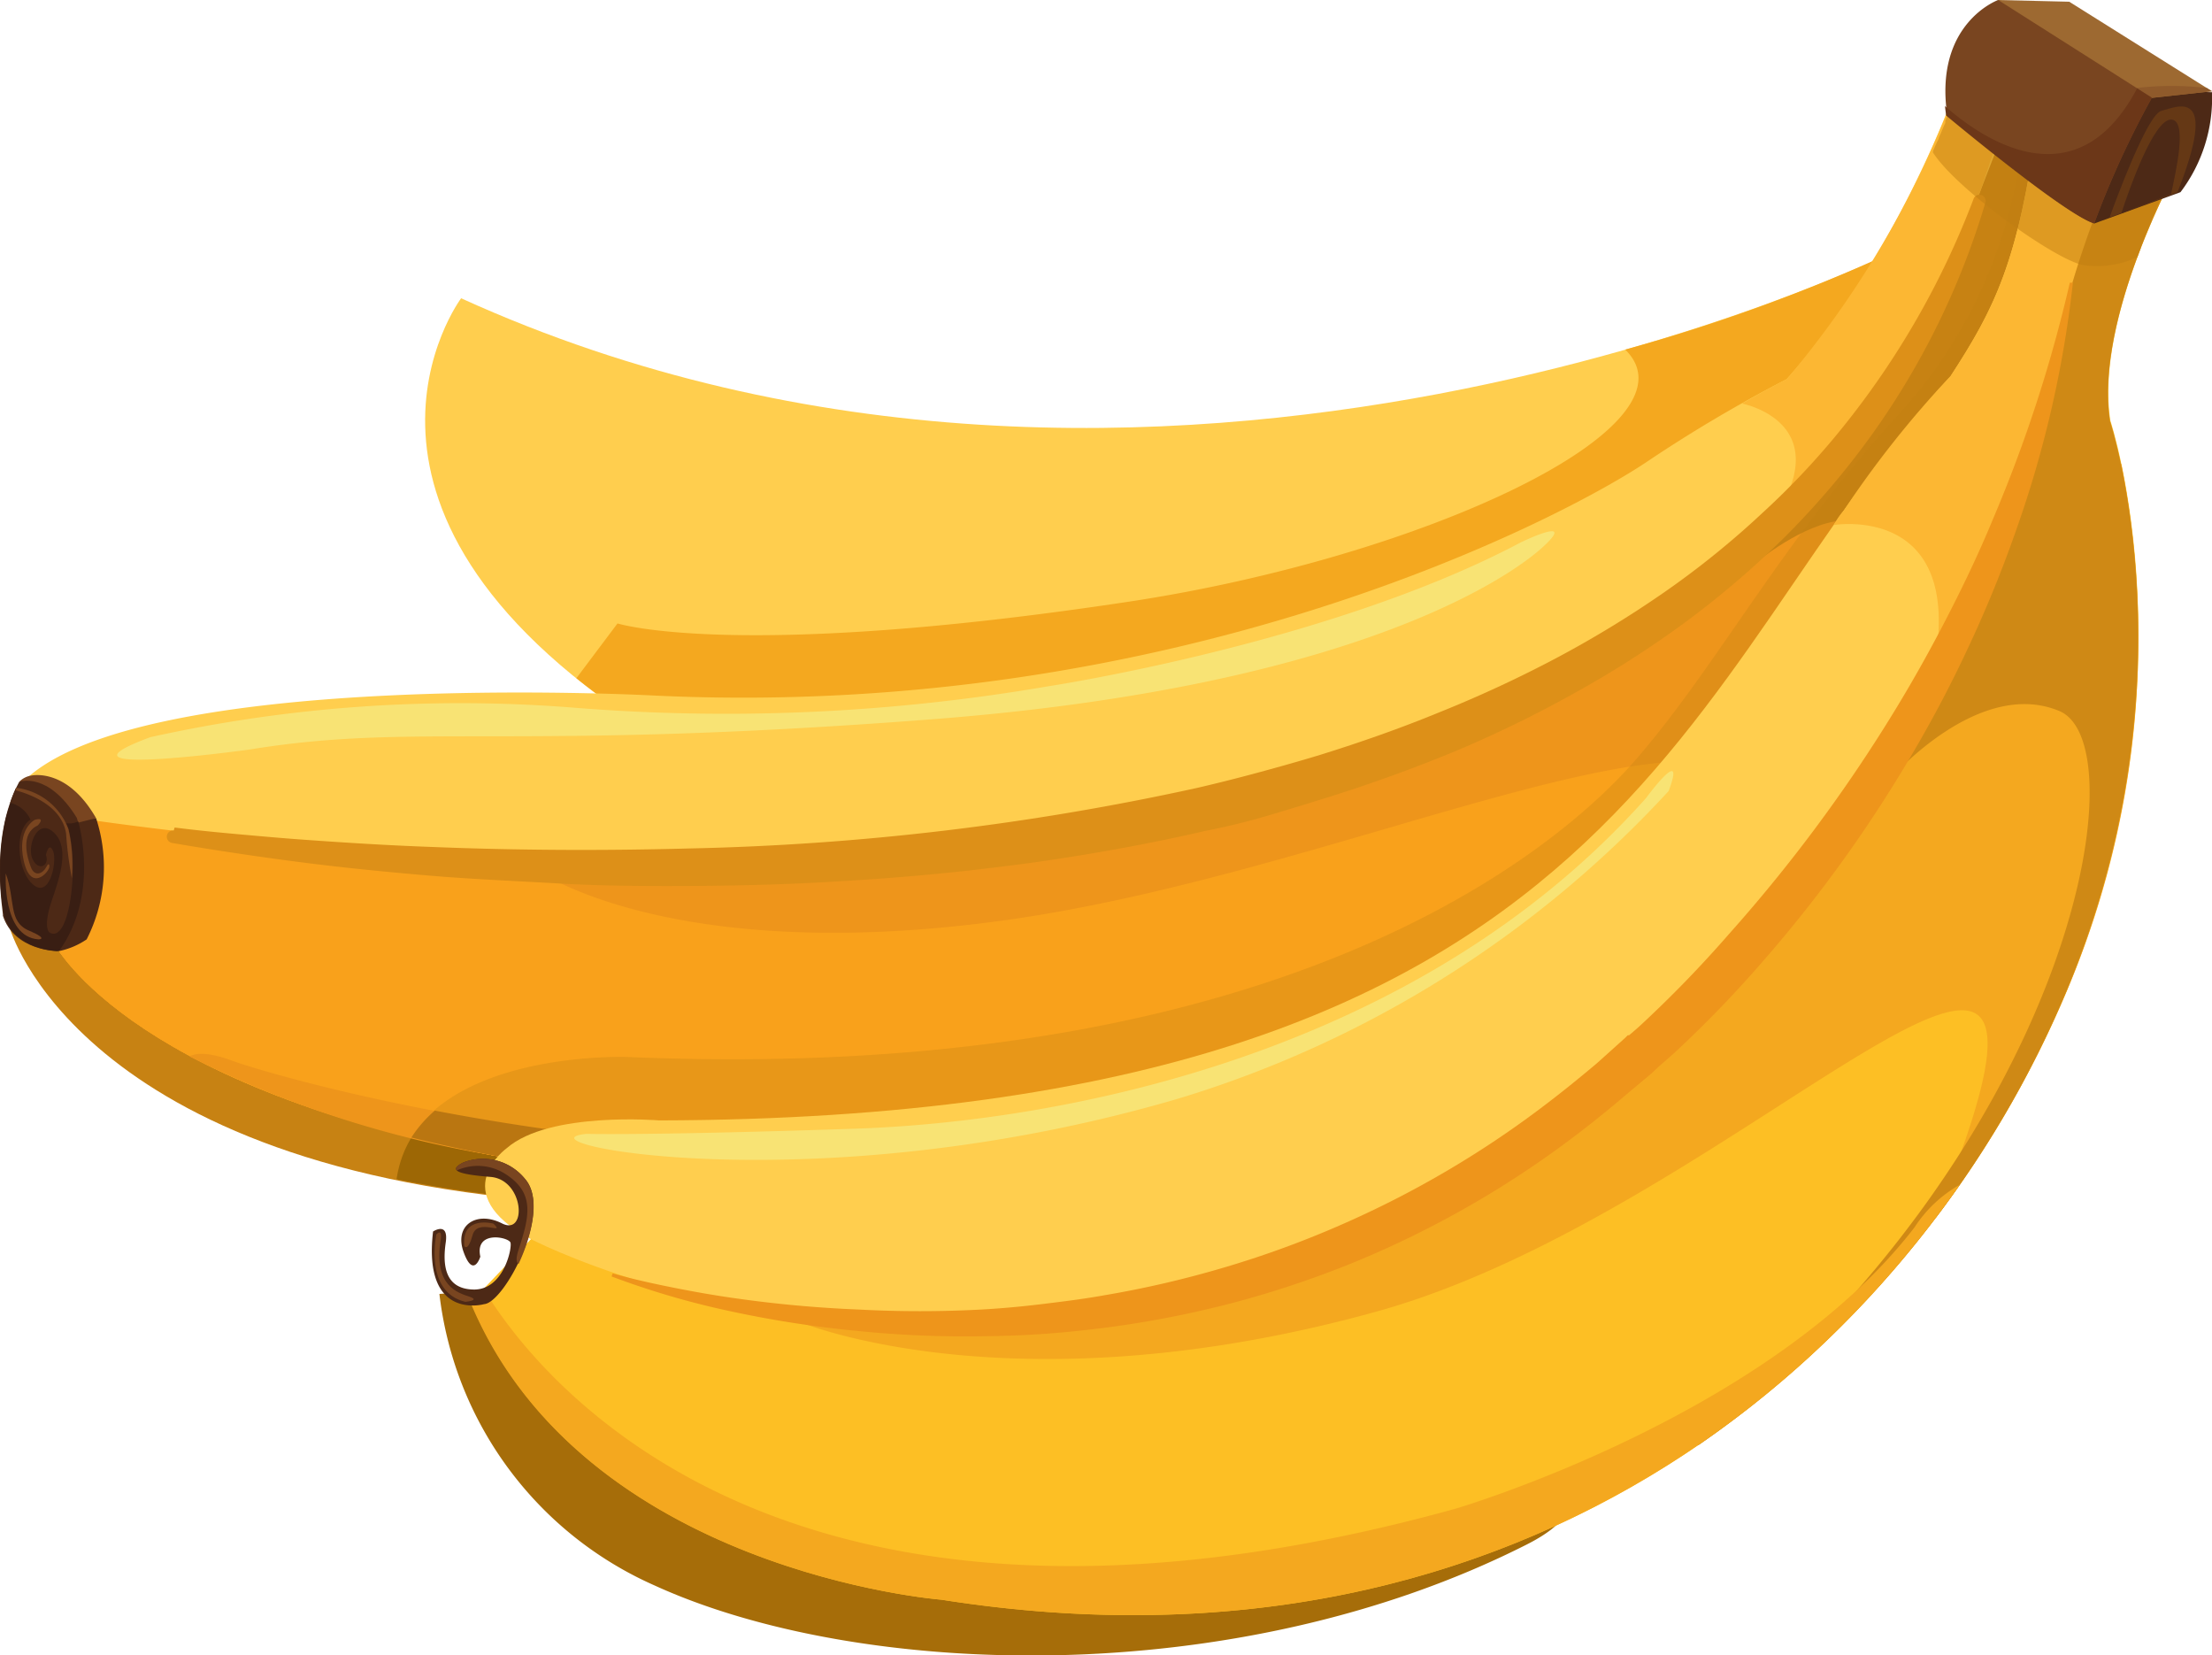 <svg xmlns="http://www.w3.org/2000/svg" viewBox="0 0 115.13 86.14"><defs><style>.cls-1{isolation:isolate;}.cls-2{fill:#ffce4e;}.cls-3{fill:#f4a81f;}.cls-4{fill:#c78213;}.cls-5{fill:#9d6705;}.cls-6{fill:#f9a11b;}.cls-7{fill:#ee951b;}.cls-19,.cls-8{fill:#c07f12;mix-blend-mode:multiply;}.cls-8{opacity:0.3;}.cls-9{fill:#fcb733;}.cls-10{fill:#4d2916;}.cls-11{fill:#794520;}.cls-12{fill:#391e13;}.cls-13{fill:#dd9018;}.cls-14{fill:#f8e374;}.cls-15{fill:#ba7611;}.cls-16{fill:#a66d09;}.cls-17{fill:#fdbf24;}.cls-18{fill:#cf8915;}.cls-19{opacity:0.5;}.cls-20{fill:#9d6931;}.cls-21{fill:#8f5a2b;}.cls-22{fill:#653815;}.cls-23{fill:#6c3718;}</style></defs><title>Asset 8</title><g class="cls-1"><g id="Layer_2" data-name="Layer 2"><g id="_30-Egg" data-name="30-Egg"><path class="cls-2" d="M98.5,13.12S60.26,32,24,15.52c0,0-8.4,11.22,10.38,22.86S97.45,42.69,98.5,13.12Z"/><path class="cls-3" d="M98.5,13.12a90.88,90.88,0,0,1-13.91,5.07c4.06,4-10.49,10.8-25.85,13.12-20.43,3.09-26.6,1.13-26.6,1.13L30,35.29a43.21,43.21,0,0,0,4.39,3.09C53.19,50,97.45,42.69,98.5,13.12Z"/><path class="cls-4" d="M.5,48.26S4,61,29.88,62.6s47.44-4.33,57.6-13.16S.5,48.26.5,48.26Z"/><path class="cls-5" d="M106.73,8.38l-1.56-.66a25,25,0,0,1-6.38,13.84c-6.14,6.69-9.34,12.93-13.62,17.9S66.35,56.44,32.64,55c0,0-11-.4-12,6.36a67,67,0,0,0,9.29,1.2c25.89,1.63,47.44-4.33,57.6-13.16l.25-.25a33.21,33.21,0,0,0,6.67-7s6.35-8.5,5.48-17.43C99.88,24.77,104.78,13.09,106.73,8.38Z"/><path class="cls-6" d="M3.77,41.41s.66,6.21-1.06,7.5c0,0,3.52,7.47,22.84,11.19S80.78,61.67,94.4,42.2c0,0,6.35-8.5,5.48-17.43,0,0,4.9-11.68,6.85-16.39l-3.64-1.54s-4.65,14.75-13,21.47S53.29,44.17,30.78,41,3.77,41.41,3.77,41.41Z"/><path class="cls-7" d="M92.83,25.73a24.25,24.25,0,0,1-2.7,2.58C87.39,30.52,82.47,33,76.3,35.2,54.38,46.42,28,45.31,28,45.31s7,4.95,24.19,2.59,40.53-13.34,40.14-6.75a10.47,10.47,0,0,0,.3,3.32c.62-.73,1.2-1.48,1.75-2.27,0,0,6.35-8.5,5.48-17.43l.94-2.25A36,36,0,0,0,92.83,25.73Z"/><path class="cls-6" d="M3.77,41.41s.66,6.21-1.06,7.5c0,0,3.52,7.47,22.84,11.19S80.78,61.67,94.4,42.2c0,0,6.35-8.5,5.48-17.43,0,0,4.9-11.68,6.85-16.39l-3.64-1.54s-4.65,14.75-13,21.47S53.29,44.17,30.78,41,3.77,41.41,3.77,41.41Z"/><path class="cls-6" d="M3.77,41.41s.66,6.21-1.06,7.5c0,0,3.52,7.47,22.84,11.19S80.78,61.67,94.4,42.2c0,0,6.35-8.5,5.48-17.43,0,0,4.9-11.68,6.85-16.39l-3.64-1.54s-4.65,14.75-13,21.47S53.29,44.17,30.78,41,3.77,41.41,3.77,41.41Z"/><path class="cls-6" d="M3.77,41.41s.66,6.21-1.06,7.5c0,0,3.52,7.47,22.84,11.19S80.78,61.67,94.4,42.2c0,0,6.35-8.5,5.48-17.43,0,0,4.9-11.68,6.85-16.39l-3.64-1.54s-4.65,14.75-13,21.47S53.29,44.17,30.78,41,3.77,41.41,3.77,41.41Z"/><path class="cls-7" d="M92.83,25.73a24.25,24.25,0,0,1-2.7,2.58C87.39,30.52,82.47,33,76.3,35.2,54.38,46.42,28,45.31,28,45.31s7,4.95,24.19,2.59,36.09-12,40.14-6.75a3,3,0,0,1,.3,3.32c.62-.73,1.2-1.48,1.75-2.27,0,0,6.35-8.5,5.48-17.43l.94-2.25A36,36,0,0,0,92.83,25.73Z"/><path class="cls-4" d="M101,24.27s4.57-10.92,5.76-15.89l-3.64-1.54S98.88,20.17,91.33,27.26c0,1.28,0,2.06,0,2.06S101.54,20.8,97.4,37C98.9,33.72,101.41,28.79,101,24.27Z"/><path class="cls-8" d="M101,24.27s4-9.55,5.76-15.89l-1.56-.66a25,25,0,0,1-6.38,13.84c-6.14,6.69-9.34,12.93-13.62,17.9S66.35,56.44,32.64,55c0,0-8.42-.31-11.23,4.15,1.29.32,2.67.63,4.14.91,16.76,3.24,46,2,62.36-11.06l.64-.52.3-.25.59-.52.31-.28L90.3,47l.31-.3c.18-.17.35-.35.52-.52l.31-.32.5-.54.29-.32.49-.57c.09-.11.18-.21.27-.33s.34-.41.5-.62l.22-.29c.24-.31.47-.62.69-.94C94.4,42.2,101.67,31.29,101,24.27Z"/><path class="cls-2" d="M102.38,3s-3,9.63-9.39,16.73A73.05,73.05,0,0,0,85.76,24C81.55,26.85,61.41,37.51,34,36.19c0,0-27.46-1.48-33,4.7L4,42.56s40.13,6.26,64.41-1.84,28-17.43,28-17.43L103.05,10,104,7.55s3.73,3,4.19-2.5C108.15,5.05,104,5.35,102.38,3Z"/><path class="cls-9" d="M104.64,8.38c.44-2,.7-3.21.7-3.21L101.67,5A50.65,50.65,0,0,1,93,19.73s-.87.43-2.33,1.27h0s7.52,1.43-2.1,10.16h.1c6.4-4.48,7.74-7.88,7.74-7.88l4-6.95,2.14-4.82,1.27-3.79A2.88,2.88,0,0,0,104.64,8.38Z"/><path class="cls-10" d="M3.07,49.49a4,4,0,0,0,1.44-.61A8.25,8.25,0,0,0,5,42.57H3.3Z"/><path class="cls-11" d="M1,40.68a1.1,1.1,0,0,1,.61-.32S3.47,39.9,5,42.57l-1.11.28S2.07,40.65,1,40.68Z"/><path class="cls-10" d="M1,40.68s1.5-.56,3,1.88c0,0,1.23,3.89-1,6.93,0,0-2.25,0-2.85-1.84C.22,47.65-.63,43.7,1,40.68Z"/><path class="cls-12" d="M.81,41.1h0A12.93,12.93,0,0,0,.3,42.58a12.81,12.81,0,0,0-.08,5.07c.6,1.86,2.85,1.84,2.85,1.84,1.92-2.65,1.22-6,1-6.75C3.71,42.91,2.87,43.15.81,41.1Z"/><path class="cls-13" d="M9.09,43.06c1.1.14,2.21.25,3.33.35s2.22.2,3.34.28c2.23.16,4.46.3,6.7.38,4.46.18,8.93.2,13.38.08A136.5,136.5,0,0,0,62.3,41c1.08-.25,2.15-.52,3.22-.81s2.14-.59,3.19-.91c2.12-.66,4.2-1.39,6.24-2.23a64.05,64.05,0,0,0,6-2.78,55.76,55.76,0,0,0,5.64-3.43,45.31,45.31,0,0,0,5.13-4.14,40.18,40.18,0,0,0,4.48-4.83,43.5,43.5,0,0,0,6.52-11.52.32.32,0,0,1,.61.21,40.52,40.52,0,0,1-6,12.19,43.22,43.22,0,0,1-4.44,5.2,47.1,47.1,0,0,1-5.22,4.46,52.65,52.65,0,0,1-5.77,3.68,61.19,61.19,0,0,1-6.16,3q-3.15,1.3-6.41,2.33-1.62.51-3.27,1t-3.3.81c-2.21.51-4.44.94-6.67,1.3-1.12.18-2.24.35-3.36.49s-2.25.28-3.37.39c-2.25.23-4.5.39-6.76.51s-4.51.17-6.77.18-4.51,0-6.76-.13-4.5-.22-6.74-.41-4.48-.41-6.72-.7-4.45-.62-6.67-1a.33.33,0,0,1-.25-.39.31.31,0,0,1,.35-.25Z"/><path class="cls-14" d="M7.82,38.36a74.53,74.53,0,0,1,22-1.54,99,99,0,0,0,24.74-1.11s14.67-2.22,24.6-7.49c0,0,2.95-1.43,1.18.21s-10,7.32-31.86,9S21.72,37.58,13,39C13,39,1.94,40.54,7.82,38.36Z"/><path class="cls-7" d="M93.66,43.21c-30.52,27.36-78.41,13.14-81.53,12-1.23-.46-1.9-.44-2.27-.24A55.26,55.26,0,0,0,25.55,60.1C44.53,63.77,79.53,61.74,93.66,43.21Z"/><path class="cls-10" d="M.9,41,.83,41a7.21,7.21,0,0,0-.3.77,1.61,1.61,0,0,1,1.06.88c-.89.54-.68,2.75.17,3.41s1.22-1.27,1-1.78-.37.21-.37.21c.21.54-.39.89-.7.2S2,42.43,2.88,43.4s-.06,2.92-.32,3.91,0,1.2,0,1.2c1.07.69,1.55-3.51,1-5.37A3.33,3.33,0,0,0,.9,41Z"/><path class="cls-11" d="M3.74,45.7a8.5,8.5,0,0,0-.18-2.56A3.33,3.33,0,0,0,.9,41L.83,41s0,.08,0,.13c.5.13,2.38.7,2.61,2.25A19.32,19.32,0,0,0,3.74,45.7Z"/><path class="cls-11" d="M1.81,42.66s-.95.47-.57,2.15,1.37.51,1.33.26c0,0,0-.26-.17.06s-.59.52-.79,0-.56-1.75.34-2.17C2,42.93,2.39,42.49,1.81,42.66Z"/><path class="cls-11" d="M.3,45.45S.1,48.74,2,48.88c0,0,.58,0-.5-.46S.81,46.84.3,45.45Z"/><path class="cls-15" d="M22.63,57.79a6.53,6.53,0,0,0-1.22,1.4c1.29.32,2.67.63,4.14.91C42.33,63.34,71.63,62.14,88,49l.55-.45.37-.32.51-.44.37-.34.48-.45.38-.36.44-.45.37-.38.43-.46.35-.39.42-.48.34-.41c.2-.24.4-.49.59-.75l.09-.11C71.11,63.43,39.08,60.94,22.63,57.79Z"/><path class="cls-16" d="M22.87,67.33A19,19,0,0,0,34.05,82.49c10.58,4.84,30.22,5.57,45.41-2.12S27.34,67,27.34,67Z"/><path class="cls-17" d="M113.36,8.69s-4.36,7.83-3.52,13.2c0,0,4.63,13.93-2.59,30.42C99.45,70.14,79.77,88.09,49,83.24c0,0-18.65-1.45-24.49-15.48l3.13-3.29s33.28,1.11,42.05-6,22.14-5.62,30.1-25.82,8.34-24.49,8.34-24.49Z"/><path class="cls-3" d="M100.73,63.4a54.51,54.51,0,0,0,6.52-11.09,47,47,0,0,0,3.16-28.17l-8.71,3.53c-.58,1.54-1.23,3.19-1.93,5-8,20.2-21.32,18.7-30.1,25.82-3.94,3.2-12.85,4.74-21.45,5.46L41.66,68.8s11.16,4.65,29.94-.54c19.33-5.33,38.89-29,29.36-5.42Z"/><path class="cls-18" d="M113.06,9.25l-5-.69c-.24,1.29-1.34,6-6.21,18.75L98.45,40.46S103,35.24,107.19,37s.7,22.57-19,38.19h.22a54.21,54.21,0,0,0,18.82-22.86c7.22-16.49,2.59-30.42,2.59-30.42C109.13,17.38,112.1,11.14,113.06,9.25Z"/><path class="cls-2" d="M34.31,58.3s-5.72-.48-7.93,1.44c0,0-3.24,2.32,1.24,4.73,0,0,34,17.82,64.91-17.16,9.08-10.28,13.72-25,13.72-25s-.44-4.92,3.8-13.55c0,0,.11-2.94-4-2.49-1,7.36-2.22,9.76-4.53,13.32C87.36,34.76,85.19,58.18,34.31,58.3Z"/><path class="cls-9" d="M106.18,22.6a51.48,51.48,0,0,1,3.87-13.86,1.62,1.62,0,0,0,0-.33c-1.22,0-2.86.05-4.34.1-.94,5.64-2.13,7.89-4.19,11.06a52.84,52.84,0,0,0-5.56,7,3.45,3.45,0,0,0-.51.75s7.52-1.27,4.91,8.74A65.42,65.42,0,0,0,106.18,22.6Z"/><path class="cls-7" d="M31.89,66.26c1,.29,2.1.53,3.15.74s2.13.4,3.19.55a63.41,63.41,0,0,0,6.44.59,60,60,0,0,0,6.43,0c1.07-.06,2.14-.16,3.2-.29s2.12-.26,3.17-.45a52.9,52.9,0,0,0,6.22-1.44,51.17,51.17,0,0,0,6-2.18,51.56,51.56,0,0,0,10.93-6.44c.85-.65,1.67-1.32,2.48-2l1.18-1.06.3-.27.14-.14,0,0,.07,0,0,0,.07-.06c.2-.17.4-.34.59-.52A62,62,0,0,0,90,48.59a80.12,80.12,0,0,0,7.74-10.21q1.73-2.7,3.23-5.55c1-1.9,1.94-3.83,2.76-5.82a73.51,73.51,0,0,0,4-12.3l.16,0a57.33,57.33,0,0,1-2.91,12.75,64.12,64.12,0,0,1-2.47,6.09,64.77,64.77,0,0,1-3.07,5.83,70.89,70.89,0,0,1-7.72,10.68,60.82,60.82,0,0,1-4.61,4.76l-.64.56-.08.07,0,0s-.07.05,0,0l0,0-.15.14-.3.28L84.59,57c-.84.72-1.7,1.41-2.58,2.08a51.31,51.31,0,0,1-11.5,6.59,51.61,51.61,0,0,1-6.29,2.11,53.17,53.17,0,0,1-6.49,1.28c-1.09.14-2.18.26-3.28.34s-2.2.12-3.3.13a55.45,55.45,0,0,1-6.57-.28,56.56,56.56,0,0,1-6.47-1,43,43,0,0,1-6.28-1.83Z"/><path class="cls-14" d="M30.53,59s3.31.09,14-.27,29.21-3.81,41.14-17.2c0,0,2.13-2.9,1.18-.37a57.21,57.21,0,0,1-25.5,16C42.38,62.73,26.45,59.41,30.53,59Z"/><path class="cls-3" d="M102,61.65a6.74,6.74,0,0,0-2.35,2.21c-7.59,9.87-23.91,14.65-23.91,14.65-35.29,9.75-48-7.17-50.58-11.46l-.68.71C30.33,81.79,49,83.24,49,83.24,74.33,87.23,92.14,75.77,102,61.65Z"/><path class="cls-10" d="M24.11,60.49a2.82,2.82,0,0,1,3.22.86c1.45,1.67-1.07,6.43-2.13,6.51,0,0-3.21.91-2.66-3.78,0,0,.82-.54.66.57s-.09,2.43,1.46,2.45,2-2.15,1.91-2.44S24.7,64,25,65.39c0,0-.36,1.17-.87-.24s.69-2.16,2-1.49,1.16-2.28-.6-2.42S23.32,60.89,24.11,60.49Z"/><path class="cls-11" d="M27.33,61.35a2.82,2.82,0,0,0-3.22-.86c-.34.17-.45.3-.33.41a2.66,2.66,0,0,1,2.56.21c1.53,1,1.2,2.22.65,3.92-.14.44-.13.66,0,.74C27.7,64.25,28.16,62.3,27.33,61.35Z"/><path class="cls-11" d="M25.68,63.67s-1.68-.45-1.51,1.17c0,0,.18.32.43-.58S26.35,64.31,25.68,63.67Z"/><path class="cls-11" d="M22.71,64.23s-.65,3,1.51,3.51c0,0,.81-.07.21-.27s-1.86-.56-1.5-2.9C22.93,64.57,23.07,63.88,22.71,64.23Z"/><path class="cls-19" d="M111.25,13.38c.06-.15.11-.31.17-.46l0-.05.14-.36,0,0c.05-.12.1-.24.14-.36h0l.15-.34,0,0,.13-.31,0-.06c0-.1.08-.19.13-.29h0l.13-.28,0-.07a2.56,2.56,0,0,0,.11-.24l0-.08.09-.18a.54.54,0,0,1,.05-.11.61.61,0,0,1,.07-.14l0-.1.08-.15a.61.61,0,0,0,0-.12l0,0,.11-.23c-.08-.22-.18-.45-.29-.69L110,8.34a2.49,2.49,0,0,0-2.07-2,7.89,7.89,0,0,0,.2-1.27s-3.86.27-5.56-1.78q-.23.21-.45.45c-.12.33-.27.76-.47,1.27a2.33,2.33,0,0,0-.11.28l0,.06-.09.23a.36.36,0,0,1,0,.09c0,.09-.07.19-.11.29l0,.09-.09.22a.61.61,0,0,0,0,.12l-.12.27-.06.14a1.6,1.6,0,0,1-.1.23l-.06.15c0,.08-.07.15-.1.23l-.08.17-.12.28,0,.08c1.17,1.84,6.16,5.46,7.78,5.85A5,5,0,0,0,111.25,13.38Z"/><path class="cls-10" d="M109,11.63,113.49,10a8.11,8.11,0,0,0,1.64-5.2l-5.32-.2Z"/><polygon class="cls-20" points="103.96 0 107.7 0.09 115.13 4.75 110.73 5.23 103.96 0"/><path class="cls-21" d="M111.39,5.16l3.74-.41-.27-.17a15.57,15.57,0,0,0-3.66,0A1.76,1.76,0,0,0,111.39,5.16Z"/><path class="cls-11" d="M104,0s-3.35,1.21-2.65,6c0,0,6.14,5.15,7.65,5.62a47.58,47.58,0,0,1,3-6.54Z"/><path class="cls-22" d="M112.49,5.77c-.73.2-2.35,4.61-2.69,5.54l3.53-1.3C115.54,4.43,113.29,5.57,112.49,5.77Z"/><path class="cls-10" d="M113,6.22c-.91,0-2.17,3.6-2.59,4.88l2.59-1C113.23,9,113.89,6.24,113,6.22Z"/><path class="cls-23" d="M109,11.63a47.58,47.58,0,0,1,3-6.54l-.77-.49c-3.33,6.31-8.55,2.19-10,.92l.06.49S107.45,11.16,109,11.63Z"/></g></g></g></svg>